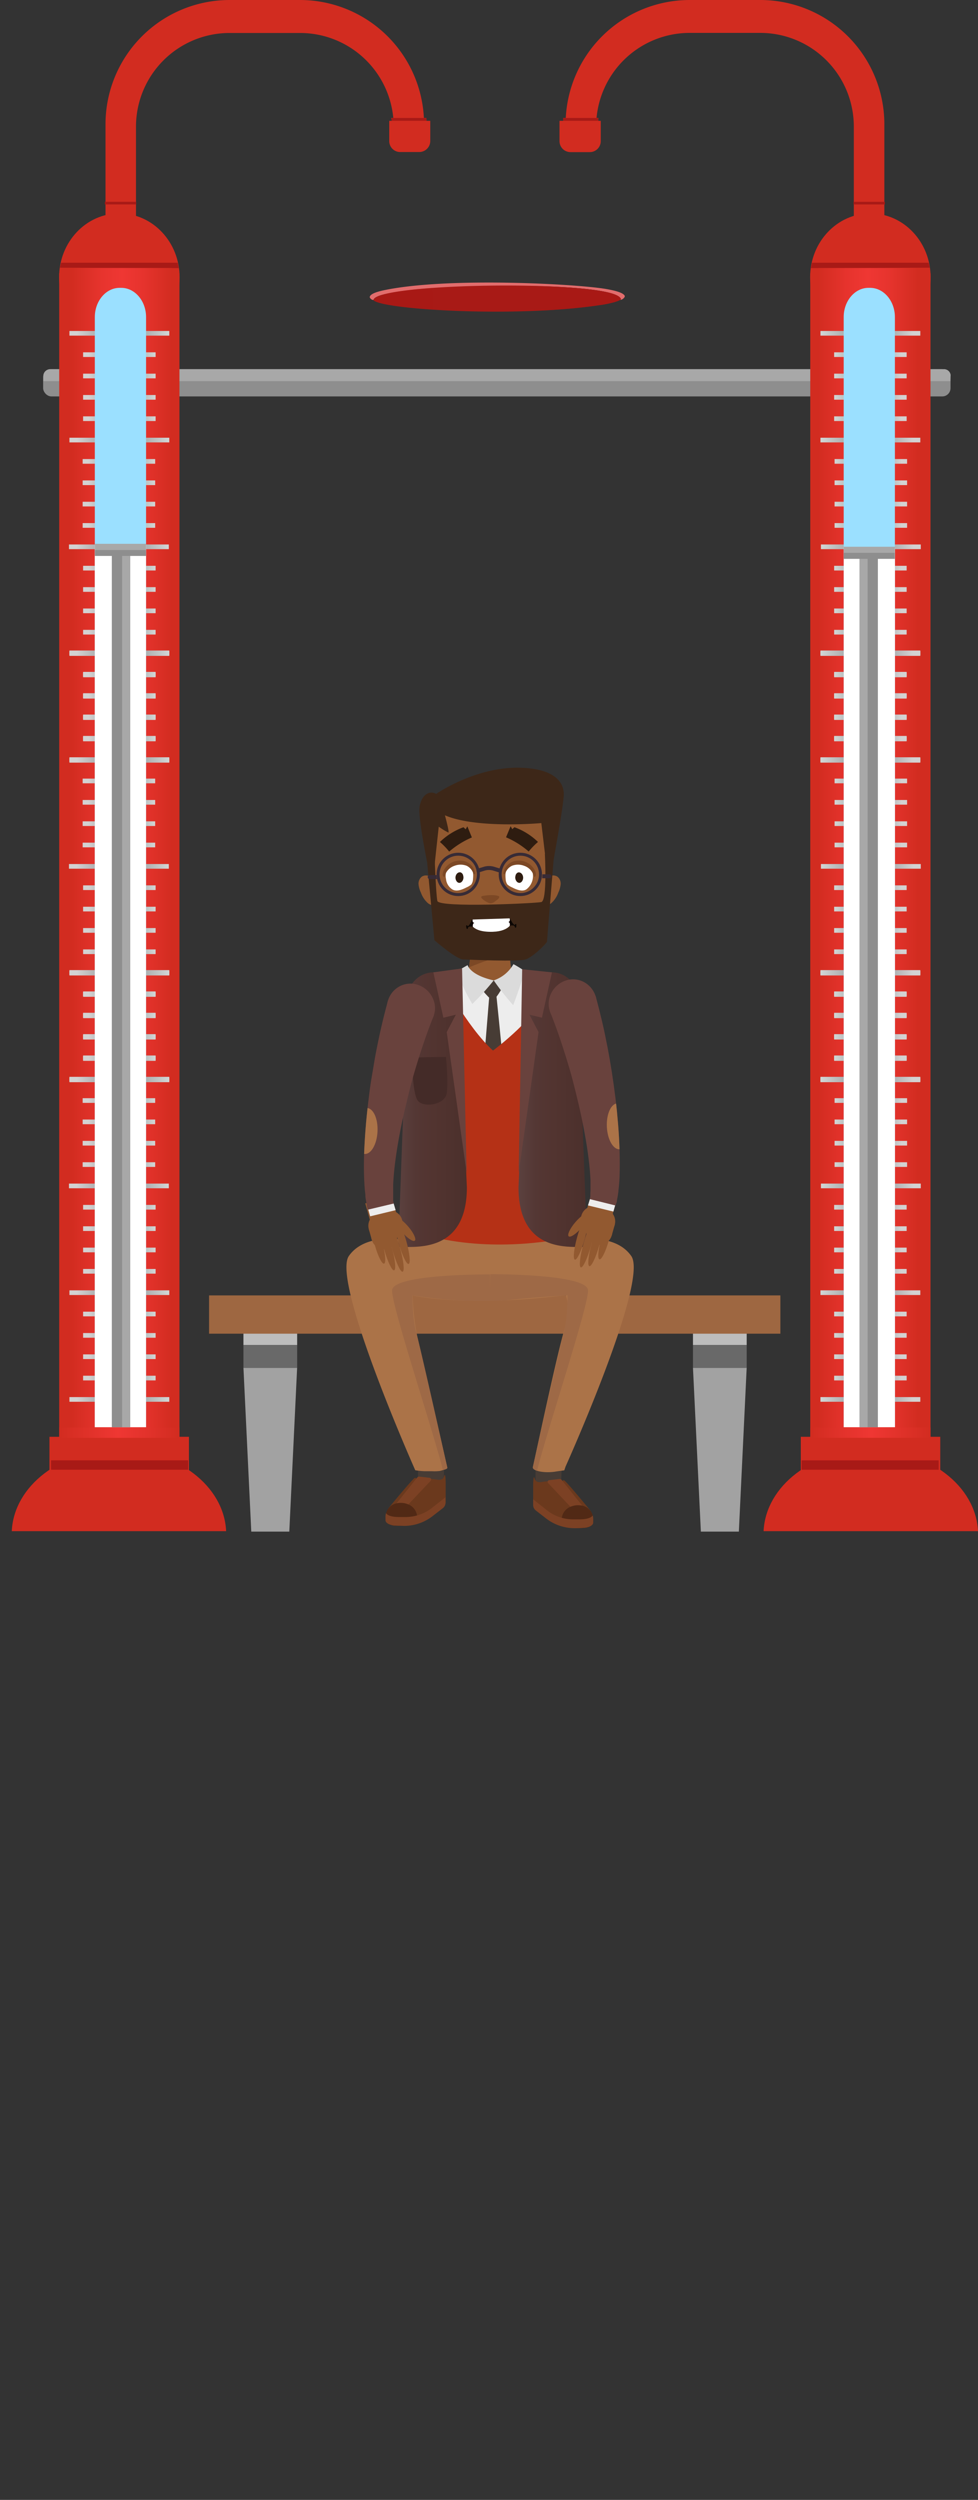<svg xmlns="http://www.w3.org/2000/svg" xmlns:xlink="http://www.w3.org/1999/xlink" viewBox="0 0 332.11 848.17"><rect x="0" y="0" width="332.11" height="848.17" fill="#333333" stroke="none"/><defs><clipPath id="a"><path d="M210.87,101.44v.06c-.1.36-1.77.89-2.14,1a38.89,38.89,0,0,1-5.63,1.11c-28.22,4.14-71.94,1.48-76.12-1.62l-.16-.18c.87-4.83,52.68-6.34,74.28-3.51C206.71,99,210.37,100,210.87,101.44Z" style="fill:#a81a16"/></clipPath><linearGradient id="b" x1="-182.75" y1="288.95" x2="-148.36" y2="288.95" gradientTransform="matrix(1, 0, 0, -1, 460.49, 577.9)" gradientUnits="userSpaceOnUse"><stop offset="0.01" stop-color="#d22c20"/><stop offset="0.31" stop-color="#e7342e"/><stop offset="0.51" stop-color="#ef3733"/><stop offset="0.72" stop-color="#e6332d"/><stop offset="1" stop-color="#d22c20"/></linearGradient><linearGradient id="c" x1="311.62" y1="329.93" x2="278.86" y2="329.93" gradientUnits="userSpaceOnUse"><stop offset="0.05" stop-color="#d3d2d2"/><stop offset="0.37" stop-color="#9a9a9c"/><stop offset="0.64" stop-color="#9a9a9c"/><stop offset="1" stop-color="#d1d6d5"/></linearGradient><linearGradient id="d" x1="307.23" y1="337.17" x2="283.44" y2="337.17" xlink:href="#c"/><linearGradient id="e" x1="307.23" y1="344.42" x2="283.44" y2="344.42" xlink:href="#c"/><linearGradient id="f" x1="307.23" y1="351.66" x2="283.44" y2="351.66" xlink:href="#c"/><linearGradient id="g" x1="307.23" y1="358.9" x2="283.44" y2="358.9" xlink:href="#c"/><linearGradient id="h" x1="311.62" y1="366.15" x2="278.86" y2="366.15" xlink:href="#c"/><linearGradient id="i" x1="307.38" y1="373.39" x2="283.59" y2="373.39" xlink:href="#c"/><linearGradient id="j" x1="307.38" y1="380.63" x2="283.59" y2="380.63" xlink:href="#c"/><linearGradient id="k" x1="307.38" y1="387.88" x2="283.59" y2="387.88" xlink:href="#c"/><linearGradient id="l" x1="307.38" y1="395.12" x2="283.59" y2="395.12" xlink:href="#c"/><linearGradient id="m" x1="311.78" y1="402.37" x2="279.01" y2="402.37" xlink:href="#c"/><linearGradient id="n" x1="307.23" y1="409.61" x2="283.44" y2="409.61" xlink:href="#c"/><linearGradient id="o" x1="307.23" y1="416.85" x2="283.44" y2="416.85" xlink:href="#c"/><linearGradient id="p" x1="307.23" y1="424.1" x2="283.44" y2="424.1" xlink:href="#c"/><linearGradient id="q" x1="307.23" y1="431.34" x2="283.44" y2="431.34" xlink:href="#c"/><linearGradient id="r" x1="311.62" y1="438.58" x2="278.86" y2="438.58" xlink:href="#c"/><linearGradient id="s" x1="307.23" y1="445.83" x2="283.44" y2="445.83" xlink:href="#c"/><linearGradient id="t" x1="307.23" y1="453.07" x2="283.44" y2="453.07" xlink:href="#c"/><linearGradient id="u" x1="307.23" y1="460.31" x2="283.44" y2="460.31" xlink:href="#c"/><linearGradient id="v" x1="307.23" y1="467.56" x2="283.44" y2="467.56" xlink:href="#c"/><linearGradient id="w" x1="311.62" y1="474.8" x2="278.86" y2="474.8" xlink:href="#c"/><linearGradient id="x" x1="311.62" y1="221.51" x2="278.86" y2="221.51" xlink:href="#c"/><linearGradient id="y" x1="307.23" y1="228.75" x2="283.44" y2="228.75" xlink:href="#c"/><linearGradient id="z" x1="307.23" y1="235.99" x2="283.44" y2="235.99" xlink:href="#c"/><linearGradient id="aa" x1="307.23" y1="243.24" x2="283.44" y2="243.24" xlink:href="#c"/><linearGradient id="ab" x1="307.23" y1="250.48" x2="283.44" y2="250.48" xlink:href="#c"/><linearGradient id="ac" x1="311.62" y1="257.73" x2="278.86" y2="257.73" xlink:href="#c"/><linearGradient id="ad" x1="307.38" y1="264.97" x2="283.59" y2="264.97" xlink:href="#c"/><linearGradient id="ae" x1="307.38" y1="272.21" x2="283.59" y2="272.21" xlink:href="#c"/><linearGradient id="af" x1="307.38" y1="279.46" x2="283.59" y2="279.46" xlink:href="#c"/><linearGradient id="ag" x1="307.38" y1="286.7" x2="283.59" y2="286.7" xlink:href="#c"/><linearGradient id="ah" x1="311.78" y1="293.94" x2="279.01" y2="293.94" xlink:href="#c"/><linearGradient id="ai" x1="307.23" y1="301.19" x2="283.44" y2="301.19" xlink:href="#c"/><linearGradient id="aj" x1="307.23" y1="308.43" x2="283.44" y2="308.43" xlink:href="#c"/><linearGradient id="ak" x1="307.23" y1="315.67" x2="283.44" y2="315.67" xlink:href="#c"/><linearGradient id="al" x1="307.23" y1="322.92" x2="283.44" y2="322.92" xlink:href="#c"/><linearGradient id="am" x1="311.62" y1="330.16" x2="278.86" y2="330.16" xlink:href="#c"/><linearGradient id="an" x1="307.23" y1="337.4" x2="283.44" y2="337.4" xlink:href="#c"/><linearGradient id="ao" x1="307.23" y1="344.65" x2="283.44" y2="344.65" xlink:href="#c"/><linearGradient id="ap" x1="307.23" y1="351.89" x2="283.44" y2="351.89" xlink:href="#c"/><linearGradient id="aq" x1="307.23" y1="359.13" x2="283.44" y2="359.13" xlink:href="#c"/><linearGradient id="ar" x1="311.62" y1="366.38" x2="278.86" y2="366.38" xlink:href="#c"/><linearGradient id="as" x1="311.62" y1="113.09" x2="278.86" y2="113.09" xlink:href="#c"/><linearGradient id="at" x1="307.23" y1="120.33" x2="283.44" y2="120.33" xlink:href="#c"/><linearGradient id="au" x1="307.23" y1="127.57" x2="283.44" y2="127.57" xlink:href="#c"/><linearGradient id="av" x1="307.23" y1="134.82" x2="283.44" y2="134.82" xlink:href="#c"/><linearGradient id="aw" x1="307.23" y1="142.06" x2="283.44" y2="142.06" xlink:href="#c"/><linearGradient id="ax" x1="311.62" y1="149.3" x2="278.86" y2="149.3" xlink:href="#c"/><linearGradient id="ay" x1="307.38" y1="156.55" x2="283.59" y2="156.55" xlink:href="#c"/><linearGradient id="az" x1="307.38" y1="163.79" x2="283.59" y2="163.79" xlink:href="#c"/><linearGradient id="ba" x1="307.38" y1="171.03" x2="283.59" y2="171.03" xlink:href="#c"/><linearGradient id="bb" x1="307.38" y1="178.28" x2="283.59" y2="178.28" xlink:href="#c"/><linearGradient id="bc" x1="311.78" y1="185.52" x2="279.01" y2="185.52" xlink:href="#c"/><linearGradient id="bd" x1="307.23" y1="192.76" x2="283.44" y2="192.76" xlink:href="#c"/><linearGradient id="be" x1="307.23" y1="200.01" x2="283.44" y2="200.01" xlink:href="#c"/><linearGradient id="bf" x1="307.23" y1="207.25" x2="283.44" y2="207.25" xlink:href="#c"/><linearGradient id="bg" x1="307.23" y1="214.49" x2="283.44" y2="214.49" xlink:href="#c"/><linearGradient id="bh" x1="311.62" y1="221.74" x2="278.86" y2="221.74" xlink:href="#c"/><linearGradient id="bi" x1="307.23" y1="228.98" x2="283.44" y2="228.98" xlink:href="#c"/><linearGradient id="bj" x1="307.23" y1="236.23" x2="283.44" y2="236.23" xlink:href="#c"/><linearGradient id="bk" x1="307.23" y1="243.47" x2="283.44" y2="243.47" xlink:href="#c"/><linearGradient id="bl" x1="307.23" y1="250.71" x2="283.44" y2="250.71" xlink:href="#c"/><linearGradient id="bm" x1="311.62" y1="257.96" x2="278.86" y2="257.96" xlink:href="#c"/><clipPath id="bn"><rect x="286.53" y="112.37" width="17.37" height="371.86" style="fill:none"/></clipPath><linearGradient id="bo" x1="275.18" y1="486.08" x2="315.97" y2="486.08" gradientUnits="userSpaceOnUse"><stop offset="0.01" stop-color="#d22c20"/><stop offset="0.26" stop-color="#e2322b"/><stop offset="0.51" stop-color="#ef3733"/><stop offset="1" stop-color="#d22c20"/></linearGradient><linearGradient id="bp" x1="-368.75" y1="288.95" x2="-334.36" y2="288.95" gradientTransform="translate(392.71)" xlink:href="#b"/><linearGradient id="bq" x1="497.62" y1="329.93" x2="464.86" y2="329.93" gradientTransform="matrix(-1, 0, 0, 1, 522.09, 0)" xlink:href="#c"/><linearGradient id="br" x1="493.23" y1="337.17" x2="469.44" y2="337.17" gradientTransform="matrix(-1, 0, 0, 1, 522.09, 0)" xlink:href="#c"/><linearGradient id="bs" x1="493.23" y1="344.42" x2="469.44" y2="344.42" gradientTransform="matrix(-1, 0, 0, 1, 522.09, 0)" xlink:href="#c"/><linearGradient id="bt" x1="493.23" y1="351.66" x2="469.44" y2="351.66" gradientTransform="matrix(-1, 0, 0, 1, 522.09, 0)" xlink:href="#c"/><linearGradient id="bu" x1="493.23" y1="358.9" x2="469.44" y2="358.9" gradientTransform="matrix(-1, 0, 0, 1, 522.09, 0)" xlink:href="#c"/><linearGradient id="bv" x1="497.62" y1="366.15" x2="464.86" y2="366.15" gradientTransform="matrix(-1, 0, 0, 1, 522.09, 0)" xlink:href="#c"/><linearGradient id="bw" x1="493.38" y1="373.39" x2="469.59" y2="373.39" gradientTransform="matrix(-1, 0, 0, 1, 522.09, 0)" xlink:href="#c"/><linearGradient id="bx" x1="493.38" y1="380.63" x2="469.59" y2="380.63" gradientTransform="matrix(-1, 0, 0, 1, 522.09, 0)" xlink:href="#c"/><linearGradient id="by" x1="493.38" y1="387.88" x2="469.59" y2="387.88" gradientTransform="matrix(-1, 0, 0, 1, 522.09, 0)" xlink:href="#c"/><linearGradient id="bz" x1="493.38" y1="395.12" x2="469.59" y2="395.12" gradientTransform="matrix(-1, 0, 0, 1, 522.09, 0)" xlink:href="#c"/><linearGradient id="ca" x1="497.78" y1="402.37" x2="465.01" y2="402.37" gradientTransform="matrix(-1, 0, 0, 1, 522.09, 0)" xlink:href="#c"/><linearGradient id="cb" x1="493.23" y1="409.61" x2="469.44" y2="409.61" gradientTransform="matrix(-1, 0, 0, 1, 522.09, 0)" xlink:href="#c"/><linearGradient id="cc" x1="493.23" y1="416.85" x2="469.44" y2="416.85" gradientTransform="matrix(-1, 0, 0, 1, 522.09, 0)" xlink:href="#c"/><linearGradient id="cd" x1="493.23" y1="424.1" x2="469.44" y2="424.1" gradientTransform="matrix(-1, 0, 0, 1, 522.09, 0)" xlink:href="#c"/><linearGradient id="ce" x1="493.23" y1="431.34" x2="469.44" y2="431.34" gradientTransform="matrix(-1, 0, 0, 1, 522.09, 0)" xlink:href="#c"/><linearGradient id="cf" x1="497.62" y1="438.58" x2="464.86" y2="438.58" gradientTransform="matrix(-1, 0, 0, 1, 522.09, 0)" xlink:href="#c"/><linearGradient id="cg" x1="493.23" y1="445.83" x2="469.44" y2="445.83" gradientTransform="matrix(-1, 0, 0, 1, 522.09, 0)" xlink:href="#c"/><linearGradient id="ch" x1="493.23" y1="453.07" x2="469.44" y2="453.07" gradientTransform="matrix(-1, 0, 0, 1, 522.09, 0)" xlink:href="#c"/><linearGradient id="ci" x1="493.23" y1="460.31" x2="469.44" y2="460.31" gradientTransform="matrix(-1, 0, 0, 1, 522.09, 0)" xlink:href="#c"/><linearGradient id="cj" x1="493.23" y1="467.56" x2="469.44" y2="467.56" gradientTransform="matrix(-1, 0, 0, 1, 522.09, 0)" xlink:href="#c"/><linearGradient id="ck" x1="497.62" y1="474.8" x2="464.86" y2="474.8" gradientTransform="matrix(-1, 0, 0, 1, 522.09, 0)" xlink:href="#c"/><linearGradient id="cl" x1="497.62" y1="221.51" x2="464.86" y2="221.51" gradientTransform="matrix(-1, 0, 0, 1, 522.09, 0)" xlink:href="#c"/><linearGradient id="cm" x1="493.23" y1="228.75" x2="469.44" y2="228.75" gradientTransform="matrix(-1, 0, 0, 1, 522.09, 0)" xlink:href="#c"/><linearGradient id="cn" x1="493.23" y1="235.99" x2="469.44" y2="235.99" gradientTransform="matrix(-1, 0, 0, 1, 522.09, 0)" xlink:href="#c"/><linearGradient id="co" x1="493.23" y1="243.24" x2="469.44" y2="243.24" gradientTransform="matrix(-1, 0, 0, 1, 522.09, 0)" xlink:href="#c"/><linearGradient id="cp" x1="493.23" y1="250.48" x2="469.44" y2="250.48" gradientTransform="matrix(-1, 0, 0, 1, 522.09, 0)" xlink:href="#c"/><linearGradient id="cq" x1="497.62" y1="257.73" x2="464.86" y2="257.73" gradientTransform="matrix(-1, 0, 0, 1, 522.09, 0)" xlink:href="#c"/><linearGradient id="cr" x1="493.38" y1="264.97" x2="469.59" y2="264.97" gradientTransform="matrix(-1, 0, 0, 1, 522.09, 0)" xlink:href="#c"/><linearGradient id="cs" x1="493.38" y1="272.21" x2="469.59" y2="272.21" gradientTransform="matrix(-1, 0, 0, 1, 522.09, 0)" xlink:href="#c"/><linearGradient id="ct" x1="493.38" y1="279.46" x2="469.59" y2="279.46" gradientTransform="matrix(-1, 0, 0, 1, 522.09, 0)" xlink:href="#c"/><linearGradient id="cu" x1="493.38" y1="286.7" x2="469.59" y2="286.7" gradientTransform="matrix(-1, 0, 0, 1, 522.09, 0)" xlink:href="#c"/><linearGradient id="cv" x1="497.78" y1="293.94" x2="465.01" y2="293.94" gradientTransform="matrix(-1, 0, 0, 1, 522.09, 0)" xlink:href="#c"/><linearGradient id="cw" x1="493.23" y1="301.19" x2="469.44" y2="301.19" gradientTransform="matrix(-1, 0, 0, 1, 522.09, 0)" xlink:href="#c"/><linearGradient id="cx" x1="493.23" y1="308.43" x2="469.44" y2="308.43" gradientTransform="matrix(-1, 0, 0, 1, 522.09, 0)" xlink:href="#c"/><linearGradient id="cy" x1="493.23" y1="315.67" x2="469.44" y2="315.67" gradientTransform="matrix(-1, 0, 0, 1, 522.09, 0)" xlink:href="#c"/><linearGradient id="cz" x1="493.23" y1="322.92" x2="469.44" y2="322.92" gradientTransform="matrix(-1, 0, 0, 1, 522.09, 0)" xlink:href="#c"/><linearGradient id="da" x1="497.62" y1="330.16" x2="464.86" y2="330.16" gradientTransform="matrix(-1, 0, 0, 1, 522.09, 0)" xlink:href="#c"/><linearGradient id="db" x1="493.23" y1="337.4" x2="469.44" y2="337.4" gradientTransform="matrix(-1, 0, 0, 1, 522.09, 0)" xlink:href="#c"/><linearGradient id="dc" x1="493.23" y1="344.65" x2="469.44" y2="344.65" gradientTransform="matrix(-1, 0, 0, 1, 522.09, 0)" xlink:href="#c"/><linearGradient id="dd" x1="493.23" y1="351.89" x2="469.44" y2="351.89" gradientTransform="matrix(-1, 0, 0, 1, 522.09, 0)" xlink:href="#c"/><linearGradient id="de" x1="493.23" y1="359.13" x2="469.44" y2="359.13" gradientTransform="matrix(-1, 0, 0, 1, 522.09, 0)" xlink:href="#c"/><linearGradient id="df" x1="497.62" y1="366.38" x2="464.86" y2="366.38" gradientTransform="matrix(-1, 0, 0, 1, 522.09, 0)" xlink:href="#c"/><linearGradient id="dg" x1="497.62" y1="113.09" x2="464.86" y2="113.09" gradientTransform="matrix(-1, 0, 0, 1, 522.09, 0)" xlink:href="#c"/><linearGradient id="dh" x1="493.23" y1="120.33" x2="469.44" y2="120.33" gradientTransform="matrix(-1, 0, 0, 1, 522.09, 0)" xlink:href="#c"/><linearGradient id="di" x1="493.23" y1="127.57" x2="469.44" y2="127.57" gradientTransform="matrix(-1, 0, 0, 1, 522.09, 0)" xlink:href="#c"/><linearGradient id="dj" x1="493.23" y1="134.82" x2="469.44" y2="134.82" gradientTransform="matrix(-1, 0, 0, 1, 522.09, 0)" xlink:href="#c"/><linearGradient id="dk" x1="493.23" y1="142.06" x2="469.44" y2="142.06" gradientTransform="matrix(-1, 0, 0, 1, 522.09, 0)" xlink:href="#c"/><linearGradient id="dl" x1="497.62" y1="149.3" x2="464.86" y2="149.3" gradientTransform="matrix(-1, 0, 0, 1, 522.09, 0)" xlink:href="#c"/><linearGradient id="dm" x1="493.38" y1="156.55" x2="469.59" y2="156.55" gradientTransform="matrix(-1, 0, 0, 1, 522.09, 0)" xlink:href="#c"/><linearGradient id="dn" x1="493.38" y1="163.79" x2="469.59" y2="163.79" gradientTransform="matrix(-1, 0, 0, 1, 522.09, 0)" xlink:href="#c"/><linearGradient id="do" x1="493.38" y1="171.03" x2="469.59" y2="171.03" gradientTransform="matrix(-1, 0, 0, 1, 522.09, 0)" xlink:href="#c"/><linearGradient id="dp" x1="493.38" y1="178.28" x2="469.59" y2="178.28" gradientTransform="matrix(-1, 0, 0, 1, 522.09, 0)" xlink:href="#c"/><linearGradient id="dq" x1="497.78" y1="185.52" x2="465.01" y2="185.52" gradientTransform="matrix(-1, 0, 0, 1, 522.09, 0)" xlink:href="#c"/><linearGradient id="dr" x1="493.23" y1="192.76" x2="469.44" y2="192.76" gradientTransform="matrix(-1, 0, 0, 1, 522.09, 0)" xlink:href="#c"/><linearGradient id="ds" x1="493.23" y1="200.01" x2="469.44" y2="200.01" gradientTransform="matrix(-1, 0, 0, 1, 522.09, 0)" xlink:href="#c"/><linearGradient id="dt" x1="493.23" y1="207.25" x2="469.44" y2="207.25" gradientTransform="matrix(-1, 0, 0, 1, 522.09, 0)" xlink:href="#c"/><linearGradient id="du" x1="493.23" y1="214.49" x2="469.44" y2="214.49" gradientTransform="matrix(-1, 0, 0, 1, 522.09, 0)" xlink:href="#c"/><linearGradient id="dv" x1="497.62" y1="221.74" x2="464.86" y2="221.74" gradientTransform="matrix(-1, 0, 0, 1, 522.09, 0)" xlink:href="#c"/><linearGradient id="dw" x1="493.23" y1="228.98" x2="469.44" y2="228.98" gradientTransform="matrix(-1, 0, 0, 1, 522.09, 0)" xlink:href="#c"/><linearGradient id="dx" x1="493.23" y1="236.23" x2="469.44" y2="236.23" gradientTransform="matrix(-1, 0, 0, 1, 522.09, 0)" xlink:href="#c"/><linearGradient id="dy" x1="493.23" y1="243.47" x2="469.44" y2="243.47" gradientTransform="matrix(-1, 0, 0, 1, 522.09, 0)" xlink:href="#c"/><linearGradient id="dz" x1="493.23" y1="250.71" x2="469.44" y2="250.71" gradientTransform="matrix(-1, 0, 0, 1, 522.09, 0)" xlink:href="#c"/><linearGradient id="ea" x1="497.62" y1="257.96" x2="464.86" y2="257.96" gradientTransform="matrix(-1, 0, 0, 1, 522.09, 0)" xlink:href="#c"/><clipPath id="eb"><rect x="32.2" y="112.37" width="17.37" height="371.86" transform="translate(81.77 596.6) rotate(-180)" style="fill:none"/></clipPath><linearGradient id="ec" x1="461.18" y1="486.08" x2="501.97" y2="486.08" gradientTransform="matrix(1, 0, 0, -1, -441.06, 972.17)" xlink:href="#bo"/><linearGradient id="ed" x1="135.27" y1="376.49" x2="158.55" y2="376.49" gradientUnits="userSpaceOnUse"><stop offset="0" stop-color="#5b413f"/><stop offset="0.25" stop-color="#543734"/><stop offset="0.51" stop-color="#523430"/><stop offset="0.87" stop-color="#4d312d"/><stop offset="1" stop-color="#4a2f2b"/></linearGradient><linearGradient id="ee" x1="176.08" y1="376.49" x2="199.36" y2="376.49" xlink:href="#ed"/><clipPath id="ef"><path d="M133.72,408.33l-.2-.85a3.27,3.27,0,0,1,0-.45l0-.46c0-.3,0-.62,0-.94l0-.47V403.7c0-.33,0-.67,0-1s0-.66,0-1l.06-1c.16-2.69.47-5.42.85-8.16s.85-5.47,1.37-8.2,1.1-5.46,1.74-8.17,1.31-5.42,2-8.1,1.49-5.36,2.31-8,1.69-5.28,2.6-7.89,1.88-5.17,2.89-7.71l-15.56-5.07q-1.2,4.32-2.2,8.64c-.67,2.88-1.27,5.77-1.84,8.66s-1,5.79-1.51,8.69-.85,5.82-1.2,8.73-.65,5.84-.88,8.78-.41,5.89-.51,8.86-.09,6,.06,9l.06,1.15c0,.38.06.77.08,1.16s.06.77.11,1.17l.13,1.18,0,.3,0,.3.09.61c.06.4.12.8.2,1.23l.12.62.06.31,0,.16,0,.17.33,1.31Z" style="fill:none"/></clipPath><clipPath id="eg"><path d="M200.29,406.84l.18-.82c0-.13,0-.3,0-.45l0-.45c0-.3,0-.62.05-.94l0-.48v-1.46c0-.32,0-.66,0-1s0-.66,0-1l-.06-1c-.16-2.69-.47-5.42-.85-8.16s-.86-5.47-1.38-8.2-1.1-5.46-1.73-8.17-1.31-5.41-2-8.1-1.5-5.36-2.32-8-1.68-5.28-2.59-7.88-1.88-5.18-2.89-7.71l15.56-5.08c.8,2.88,1.52,5.76,2.2,8.64s1.27,5.77,1.83,8.67,1.06,5.79,1.51,8.69.85,5.81,1.21,8.73.64,5.84.88,8.77.41,5.89.5,8.86.1,6,0,9l-.06,1.15c0,.38-.06.78-.09,1.16s-.05.77-.1,1.17L210,404l0,.29-.05.3-.09.61c-.06.4-.11.8-.2,1.23l-.12.62-.06.32,0,.15,0,.17L209,409Z" style="fill:none"/></clipPath></defs><title>man-8</title><g style="isolation:isolate"><polygon points="98.24 519.65 85.33 519.65 82.67 464.07 100.9 464.07 98.24 519.65" style="fill:#a2a2a2"/><rect x="82.67" y="448.64" width="18.24" height="7.71" style="fill:#bdbdbd"/><rect x="82.67" y="456.36" width="18.24" height="7.71" style="fill:#696969"/><polygon points="250.9 519.65 238 519.65 235.32 464.07 253.56 464.07 250.9 519.65" style="fill:#a2a2a2"/><rect x="235.32" y="448.64" width="18.24" height="7.71" style="fill:#bdbdbd"/><rect x="235.32" y="456.36" width="18.24" height="7.71" style="fill:#696969"/><rect x="71" y="439.51" width="194" height="12.99" style="fill:#9e6741"/><rect x="14.65" y="125.24" width="308.13" height="9.26" rx="2.8" ry="2.8" style="fill:#8e8e8e"/><path d="M322.73,129.32h-308v-2.06a2.37,2.37,0,0,1,2.59-2h303a2.28,2.28,0,0,1,2.51,2S322.67,129.28,322.73,129.32Z" style="fill:#a8a8a8"/><path d="M212.15,100.37l0,.17,0,.15a2.14,2.14,0,0,1-1.17,1l-.38.08,0-.09.24-.16v-.06c-2.55-6.55-71.5-5-82.21-1.06-1.67.69-1.61,1-1.84,1.39h0l-.39-.08a1.66,1.66,0,0,1-.84-.81v-.16c.24-1.22,3.23-1.89,4.37-2.17,21.58-4.7,66.51-2.21,76.11-.48C207.93,98.43,211.56,99.13,212.15,100.37Z" style="fill:#e26d6d"/><path d="M210.87,101.44v.06c-.1.36-1.77.89-2.14,1a38.89,38.89,0,0,1-5.63,1.11c-28.22,4.14-71.94,1.48-76.12-1.62l-.16-.18c.87-4.83,52.68-6.34,74.28-3.51C206.71,99,210.37,100,210.87,101.44Z" style="fill:#a81a16"/><g style="clip-path:url(#a)"><path d="M183.44,95.2v19.59l35.5-12.55S192,91.71,183.44,95.2Z" style="fill:#a81a16;opacity:0.3;mix-blend-mode:multiply"/><path d="M147.56,109.56l-1-16.3S123.7,95,123.5,100.63,147.56,109.56,147.56,109.56Z" style="fill:#a81a16;opacity:0.3;mix-blend-mode:multiply"/></g><path d="M258.24,0H234.07a42.15,42.15,0,0,0-42,42v.08h10.38a31.78,31.78,0,0,1,31.67-30.92h24.13a31.78,31.78,0,0,1,31.69,31.69V74.56c0,.1,0,.2,0,.3h10.37V42A42.15,42.15,0,0,0,258.24,0Z" style="fill:#d22c20"/><polygon points="192.47 42.43 191.71 48.03 194.25 50.43 200.81 49.6 202 44.51 201.39 40.74 201.55 39.96 192.99 39.96 192.47 42.43" style="fill:#d22c20"/><path d="M203.21,40h-3.08c0,.34-.06.67-.07,1h-5.72c0-.34,0-.68,0-1h-3.08c0,.34,0,.68,0,1H190v6.88a3.72,3.72,0,0,0,3.73,3.73h6.5A3.71,3.71,0,0,0,204,47.84V41h-.82C203.15,40.63,203.19,40.3,203.21,40Zm-2.32,4.56v3.33a.66.66,0,0,1-.66.66h-6.5a.69.69,0,0,1-.47-.19.66.66,0,0,1-.19-.46V44.05h7.82Z" style="fill:#d22c20"/><rect x="191.3" y="40.02" width="11.84" height="0.97" transform="translate(394.45 81.01) rotate(180)" style="fill:#a81a16"/><rect x="289.84" y="68.47" width="10.64" height="0.89" transform="translate(590.33 137.84) rotate(-180)" style="fill:#a81a16"/><rect x="275.15" y="92.76" width="40.83" height="400.07" transform="translate(591.13 585.59) rotate(-180)" style="fill:#d22c20"/><ellipse cx="295.56" cy="94.09" rx="20.46" ry="21.68" style="fill:#d22c20"/><polygon points="275.39 90.96 315.74 90.83 315.35 89.14 275.74 89.14 275.39 90.96" style="fill:#a81a16"/><rect x="277.75" y="90.95" width="34.39" height="395.99" transform="translate(589.88 577.9) rotate(-180)" style="fill:url(#b)"/><rect x="278.61" y="329.14" width="33.91" height="1.59" style="fill:url(#c)"/><rect x="283.26" y="336.38" width="24.62" height="1.59" style="fill:url(#d)"/><rect x="283.26" y="343.62" width="24.62" height="1.59" style="fill:url(#e)"/><rect x="283.26" y="350.87" width="24.62" height="1.59" style="fill:url(#f)"/><rect x="283.26" y="358.11" width="24.62" height="1.59" style="fill:url(#g)"/><rect x="278.61" y="365.35" width="33.91" height="1.59" style="fill:url(#h)"/><rect x="283.41" y="372.6" width="24.62" height="1.59" style="fill:url(#i)"/><rect x="283.41" y="379.84" width="24.62" height="1.59" style="fill:url(#j)"/><rect x="283.41" y="387.08" width="24.62" height="1.59" style="fill:url(#k)"/><rect x="283.41" y="394.33" width="24.62" height="1.59" style="fill:url(#l)"/><rect x="278.77" y="401.57" width="33.91" height="1.59" style="fill:url(#m)"/><rect x="283.26" y="408.81" width="24.62" height="1.59" style="fill:url(#n)"/><rect x="283.26" y="416.06" width="24.62" height="1.59" style="fill:url(#o)"/><rect x="283.26" y="423.3" width="24.62" height="1.59" style="fill:url(#p)"/><rect x="283.26" y="430.54" width="24.62" height="1.59" style="fill:url(#q)"/><rect x="278.61" y="437.79" width="33.91" height="1.59" style="fill:url(#r)"/><rect x="283.26" y="445.03" width="24.62" height="1.59" style="fill:url(#s)"/><rect x="283.26" y="452.28" width="24.62" height="1.59" style="fill:url(#t)"/><rect x="283.26" y="459.52" width="24.62" height="1.59" style="fill:url(#u)"/><rect x="283.26" y="466.76" width="24.62" height="1.59" style="fill:url(#v)"/><rect x="278.61" y="474.01" width="33.91" height="1.59" style="fill:url(#w)"/><rect x="278.61" y="220.71" width="33.91" height="1.59" style="fill:url(#x)"/><rect x="283.26" y="227.96" width="24.62" height="1.59" style="fill:url(#y)"/><rect x="283.26" y="235.2" width="24.62" height="1.59" style="fill:url(#z)"/><rect x="283.26" y="242.44" width="24.62" height="1.59" style="fill:url(#aa)"/><rect x="283.26" y="249.69" width="24.62" height="1.59" style="fill:url(#ab)"/><rect x="278.61" y="256.93" width="33.91" height="1.59" style="fill:url(#ac)"/><rect x="283.41" y="264.17" width="24.62" height="1.59" style="fill:url(#ad)"/><rect x="283.41" y="271.42" width="24.62" height="1.59" style="fill:url(#ae)"/><rect x="283.41" y="278.66" width="24.62" height="1.59" style="fill:url(#af)"/><rect x="283.41" y="285.9" width="24.62" height="1.59" style="fill:url(#ag)"/><rect x="278.77" y="293.15" width="33.91" height="1.59" style="fill:url(#ah)"/><rect x="283.26" y="300.39" width="24.62" height="1.59" style="fill:url(#ai)"/><rect x="283.26" y="307.64" width="24.62" height="1.59" style="fill:url(#aj)"/><rect x="283.26" y="314.88" width="24.62" height="1.59" style="fill:url(#ak)"/><rect x="283.26" y="322.12" width="24.62" height="1.59" style="fill:url(#al)"/><rect x="278.61" y="329.37" width="33.91" height="1.59" style="fill:url(#am)"/><rect x="283.26" y="336.61" width="24.62" height="1.59" style="fill:url(#an)"/><rect x="283.26" y="343.85" width="24.62" height="1.59" style="fill:url(#ao)"/><rect x="283.26" y="351.1" width="24.62" height="1.59" style="fill:url(#ap)"/><rect x="283.26" y="358.34" width="24.62" height="1.59" style="fill:url(#aq)"/><rect x="278.61" y="365.58" width="33.91" height="1.59" style="fill:url(#ar)"/><rect x="278.61" y="112.29" width="33.91" height="1.59" style="fill:url(#as)"/><rect x="283.26" y="119.53" width="24.62" height="1.59" style="fill:url(#at)"/><rect x="283.26" y="126.78" width="24.62" height="1.59" style="fill:url(#au)"/><rect x="283.26" y="134.02" width="24.62" height="1.59" style="fill:url(#av)"/><rect x="283.26" y="141.26" width="24.62" height="1.59" style="fill:url(#aw)"/><rect x="278.61" y="148.51" width="33.91" height="1.59" style="fill:url(#ax)"/><rect x="283.41" y="155.75" width="24.62" height="1.59" style="fill:url(#ay)"/><rect x="283.41" y="163" width="24.62" height="1.59" style="fill:url(#az)"/><rect x="283.41" y="170.24" width="24.62" height="1.59" style="fill:url(#ba)"/><rect x="283.41" y="177.48" width="24.62" height="1.59" style="fill:url(#bb)"/><rect x="278.77" y="184.73" width="33.91" height="1.59" style="fill:url(#bc)"/><rect x="283.26" y="191.97" width="24.62" height="1.59" style="fill:url(#bd)"/><rect x="283.26" y="199.21" width="24.62" height="1.59" style="fill:url(#be)"/><rect x="283.26" y="206.46" width="24.62" height="1.59" style="fill:url(#bf)"/><rect x="283.26" y="213.7" width="24.62" height="1.59" style="fill:url(#bg)"/><rect x="278.61" y="220.94" width="33.91" height="1.59" style="fill:url(#bh)"/><rect x="283.26" y="228.19" width="24.62" height="1.59" style="fill:url(#bi)"/><rect x="283.26" y="235.43" width="24.62" height="1.59" style="fill:url(#bj)"/><rect x="283.26" y="242.67" width="24.62" height="1.59" style="fill:url(#bk)"/><rect x="283.26" y="249.92" width="24.62" height="1.59" style="fill:url(#bl)"/><rect x="278.61" y="257.16" width="33.91" height="1.59" style="fill:url(#bm)"/><path d="M303.89,484.22V107.58c0-5.46-3.79-9.92-8.42-9.92h-.56c-4.63,0-8.41,4.46-8.41,9.92l0,376.64Z" style="fill:#9be0ff"/><g style="clip-path:url(#bn)"><rect x="286.45" y="185.99" width="17.57" height="370.41" style="fill:#fff"/><path d="M109.31,370.94H480.68a0,0,0,0,1,0,0v6.22a0,0,0,0,1,0,0H109.31a0,0,0,0,1,0,0v-6.24A0,0,0,0,1,109.31,370.94Z" transform="translate(-79.05 669.06) rotate(-90)" style="fill:#8e8e8e"/><path d="M294.63,188.38V559.64h-1.39c-.76,0-1.38-1.4-1.38-3.12V191.38c0-1.72,0-3,0-3Z" style="fill:#a8a8a8"/><rect x="286.51" y="185.5" width="17.39" height="2.07" style="fill:#a8a8a8"/><rect x="286.5" y="187.54" width="17.38" height="2.07" style="fill:#8e8e8e"/></g><rect x="271.93" y="487.48" width="47.36" height="11.37" transform="translate(591.22 986.33) rotate(-180)" style="fill:#d22c20"/><path d="M259.3,519.5c.71-15.38,16.73-27.67,36.4-27.67s35.69,12.29,36.41,27.67Z" style="fill:#d22c20"/><rect x="272.19" y="495.46" width="46.57" height="3.19" transform="translate(590.95 994.12) rotate(-180)" style="fill:#a81a16"/><rect x="275.18" y="484.33" width="40.79" height="3.5" style="fill:url(#bo)"/><path d="M77.85,0H102a42.15,42.15,0,0,1,42,42v.08H133.68A31.79,31.79,0,0,0,102,11.19H77.87A31.79,31.79,0,0,0,46.18,42.88V74.56c0,.1,0,.2,0,.3H35.83V42A42.15,42.15,0,0,1,77.85,0Z" style="fill:#d22c20"/><polygon points="143.62 42.43 144.38 48.03 141.85 50.43 135.28 49.6 134.1 44.51 134.7 40.74 134.54 39.96 143.11 39.96 143.62 42.43" style="fill:#d22c20"/><path d="M133,41h-.82v6.87A3.72,3.72,0,0,0,135,51.48a3.63,3.63,0,0,0,.87.1h6.5a3.74,3.74,0,0,0,3.74-3.73V41h-1.28c0-.34,0-.68-.05-1H141.7c0,.34,0,.68.05,1H136c0-.34,0-.67-.07-1h-3.09C132.91,40.3,133,40.63,133,41Zm2.25,3.08H143v3.81a.66.66,0,0,1-.19.46.67.67,0,0,1-.47.19h-6.5a.65.65,0,0,1-.65-.66v-3.8Z" style="fill:#d22c20"/><rect x="132.95" y="40.02" width="11.84" height="0.97" style="fill:#a81a16"/><rect x="35.61" y="68.47" width="10.64" height="0.89" style="fill:#a81a16"/><rect x="20.11" y="92.76" width="40.83" height="400.07" style="fill:#d22c20"/><ellipse cx="40.53" cy="94.09" rx="20.46" ry="21.68" style="fill:#d22c20"/><polygon points="60.71 90.96 20.35 90.83 20.75 89.14 60.35 89.14 60.71 90.96" style="fill:#a81a16"/><rect x="23.96" y="90.95" width="34.39" height="395.99" style="fill:url(#bp)"/><rect x="23.58" y="329.14" width="33.91" height="1.59" style="fill:url(#bq)"/><rect x="28.22" y="336.38" width="24.62" height="1.59" style="fill:url(#br)"/><rect x="28.22" y="343.62" width="24.62" height="1.59" style="fill:url(#bs)"/><rect x="28.22" y="350.87" width="24.62" height="1.59" style="fill:url(#bt)"/><rect x="28.22" y="358.11" width="24.62" height="1.59" style="fill:url(#bu)"/><rect x="23.58" y="365.35" width="33.91" height="1.59" style="fill:url(#bv)"/><rect x="28.07" y="372.6" width="24.62" height="1.59" style="fill:url(#bw)"/><rect x="28.07" y="379.84" width="24.62" height="1.59" style="fill:url(#bx)"/><rect x="28.07" y="387.08" width="24.62" height="1.59" style="fill:url(#by)"/><rect x="28.07" y="394.33" width="24.62" height="1.59" style="fill:url(#bz)"/><rect x="23.42" y="401.57" width="33.91" height="1.59" style="fill:url(#ca)"/><rect x="28.22" y="408.81" width="24.62" height="1.59" style="fill:url(#cb)"/><rect x="28.22" y="416.06" width="24.62" height="1.59" style="fill:url(#cc)"/><rect x="28.22" y="423.3" width="24.62" height="1.59" style="fill:url(#cd)"/><rect x="28.22" y="430.54" width="24.62" height="1.59" style="fill:url(#ce)"/><rect x="23.58" y="437.79" width="33.91" height="1.59" style="fill:url(#cf)"/><rect x="28.22" y="445.03" width="24.62" height="1.59" style="fill:url(#cg)"/><rect x="28.22" y="452.28" width="24.62" height="1.59" style="fill:url(#ch)"/><rect x="28.22" y="459.52" width="24.62" height="1.59" style="fill:url(#ci)"/><rect x="28.22" y="466.76" width="24.62" height="1.59" style="fill:url(#cj)"/><rect x="23.58" y="474.01" width="33.91" height="1.59" style="fill:url(#ck)"/><rect x="23.58" y="220.71" width="33.91" height="1.59" style="fill:url(#cl)"/><rect x="28.22" y="227.96" width="24.62" height="1.59" style="fill:url(#cm)"/><rect x="28.22" y="235.2" width="24.62" height="1.59" style="fill:url(#cn)"/><rect x="28.22" y="242.44" width="24.62" height="1.59" style="fill:url(#co)"/><rect x="28.22" y="249.69" width="24.62" height="1.59" style="fill:url(#cp)"/><rect x="23.58" y="256.93" width="33.91" height="1.59" style="fill:url(#cq)"/><rect x="28.07" y="264.17" width="24.62" height="1.59" style="fill:url(#cr)"/><rect x="28.07" y="271.42" width="24.62" height="1.59" style="fill:url(#cs)"/><rect x="28.07" y="278.66" width="24.62" height="1.59" style="fill:url(#ct)"/><rect x="28.07" y="285.9" width="24.62" height="1.59" style="fill:url(#cu)"/><rect x="23.42" y="293.15" width="33.91" height="1.59" style="fill:url(#cv)"/><rect x="28.22" y="300.39" width="24.62" height="1.59" style="fill:url(#cw)"/><rect x="28.22" y="307.64" width="24.62" height="1.59" style="fill:url(#cx)"/><rect x="28.22" y="314.88" width="24.62" height="1.59" style="fill:url(#cy)"/><rect x="28.22" y="322.12" width="24.62" height="1.59" style="fill:url(#cz)"/><rect x="23.58" y="329.37" width="33.91" height="1.59" style="fill:url(#da)"/><rect x="28.22" y="336.61" width="24.62" height="1.59" style="fill:url(#db)"/><rect x="28.22" y="343.85" width="24.62" height="1.59" style="fill:url(#dc)"/><rect x="28.22" y="351.1" width="24.62" height="1.59" style="fill:url(#dd)"/><rect x="28.22" y="358.34" width="24.62" height="1.59" style="fill:url(#de)"/><rect x="23.58" y="365.58" width="33.91" height="1.59" style="fill:url(#df)"/><rect x="23.58" y="112.29" width="33.91" height="1.59" style="fill:url(#dg)"/><rect x="28.22" y="119.53" width="24.62" height="1.59" style="fill:url(#dh)"/><rect x="28.22" y="126.78" width="24.62" height="1.59" style="fill:url(#di)"/><rect x="28.22" y="134.02" width="24.62" height="1.59" style="fill:url(#dj)"/><rect x="28.22" y="141.26" width="24.62" height="1.59" style="fill:url(#dk)"/><rect x="23.58" y="148.51" width="33.91" height="1.59" style="fill:url(#dl)"/><rect x="28.07" y="155.75" width="24.62" height="1.59" style="fill:url(#dm)"/><rect x="28.07" y="163" width="24.62" height="1.59" style="fill:url(#dn)"/><rect x="28.07" y="170.24" width="24.62" height="1.59" style="fill:url(#do)"/><rect x="28.07" y="177.48" width="24.62" height="1.59" style="fill:url(#dp)"/><rect x="23.42" y="184.73" width="33.91" height="1.59" style="fill:url(#dq)"/><rect x="28.22" y="191.97" width="24.62" height="1.59" style="fill:url(#dr)"/><rect x="28.22" y="199.21" width="24.62" height="1.59" style="fill:url(#ds)"/><rect x="28.22" y="206.46" width="24.62" height="1.59" style="fill:url(#dt)"/><rect x="28.22" y="213.7" width="24.62" height="1.59" style="fill:url(#du)"/><rect x="23.58" y="220.94" width="33.91" height="1.59" style="fill:url(#dv)"/><rect x="28.22" y="228.19" width="24.62" height="1.59" style="fill:url(#dw)"/><rect x="28.22" y="235.43" width="24.62" height="1.59" style="fill:url(#dx)"/><rect x="28.22" y="242.67" width="24.62" height="1.59" style="fill:url(#dy)"/><rect x="28.22" y="249.92" width="24.62" height="1.59" style="fill:url(#dz)"/><rect x="23.58" y="257.16" width="33.91" height="1.59" style="fill:url(#ea)"/><path d="M32.2,484.22V107.58c0-5.46,3.79-9.92,8.42-9.92h.56c4.63,0,8.42,4.46,8.42,9.92l0,376.64Z" style="fill:#9be0ff"/><g style="clip-path:url(#eb)"><rect x="32.08" y="184.99" width="17.57" height="370.41" transform="translate(81.72 740.39) rotate(-180)" style="fill:#fff"/><path d="M-144.6,369.94H226.78a0,0,0,0,1,0,0v6.22a0,0,0,0,1,0,0H-144.6a0,0,0,0,1,0,0v-6.24A0,0,0,0,1-144.6,369.94Z" transform="translate(-331.97 414.15) rotate(-90)" style="fill:#8e8e8e"/><path d="M41.46,187.38V558.64h1.39c.77,0,1.39-1.4,1.39-3.12V190.38c0-1.72,0-3,0-3Z" style="fill:#a8a8a8"/><rect x="32.2" y="184.5" width="17.39" height="2.07" transform="translate(81.79 371.07) rotate(-180)" style="fill:#a8a8a8"/><rect x="32.21" y="186.54" width="17.38" height="2.07" transform="translate(81.8 375.16) rotate(-180)" style="fill:#8e8e8e"/></g><rect x="16.8" y="487.48" width="47.36" height="11.37" style="fill:#d22c20"/><path d="M76.79,519.5c-.71-15.38-16.73-27.67-36.4-27.67S4.7,504.12,4,519.5Z" style="fill:#d22c20"/><rect x="17.33" y="495.46" width="46.57" height="3.19" style="fill:#a81a16"/><rect x="20.12" y="484.33" width="40.79" height="3.5" transform="translate(81.04 972.17) rotate(-180)" style="fill:url(#ec)"/><rect y="474.17" width="112.67" height="374" style="fill:none"/><path d="M190,340.83s-9.19,4.36-25.74,3.84-23.2-4.53-23.2-4.53c1.81-2.06,12.66-6.54,16.3-8l1.17-.46c.51-.17,1.84-12.71,1.84-12.71h12.17l1.32,12.86c.39.15.79.3,1.18.47A77.9,77.9,0,0,1,190,340.83Z" style="fill:#925930"/><path d="M173,323c-4,1.71-9.71,3.46-13.71,5.23.54-3.76,1.13-9.29,1.13-9.29h12.17Z" style="fill:#7c4825"/><path d="M145.91,287.24c-.83,5.58.89,21.39,6.24,27.33s10.91,8,14.62,8.13,12.22-4.79,16.41-11.8c5.07-8.47,4.62-24.55,3.58-30.79s-11.59-12-21.69-10.4S148,273.27,145.91,287.24Z" style="fill:#925930"/><path d="M185.3,298.49a3.44,3.44,0,0,1,1.81-1.35,2.56,2.56,0,0,1,2.2.32,3,3,0,0,1,1.08,2.6,8.48,8.48,0,0,1-.81,2.8,8.61,8.61,0,0,1-2.38,3.57,3.14,3.14,0,0,1-4,0Z" style="fill:#925930"/><path d="M147.22,298.49a3.44,3.44,0,0,0-1.81-1.35,2.56,2.56,0,0,0-2.2.32,3,3,0,0,0-1.08,2.6,8.25,8.25,0,0,0,.81,2.8,8.52,8.52,0,0,0,2.38,3.57,3.14,3.14,0,0,0,4,0Z" style="fill:#925930"/><path d="M169.47,304.1c-1-.53-3.4-.48-5.24-.18a1.75,1.75,0,0,0-.69.22c-.19.13-.13.37,0,.58a6.87,6.87,0,0,0,2.11,1.48,2.19,2.19,0,0,0,1,.29,2.33,2.33,0,0,0,1.36-.59C168.61,305.42,169.87,304.7,169.47,304.1Z" style="fill:#7c4825"/><path d="M148.12,269.36s13.57-9.44,28.91-8.87,14.47,8.55,14.38,9.74c-.38,5.4-3.82,23.25-5,30.69l-2.59-21.66s-22,2-32.73-2.64c0,0,1.6,5.85,1.16,5.85a21.2,21.2,0,0,1-3.26-2l-2.22,20.41s-5.06-22.92-4.28-27.22S146,268.16,148.12,269.36Z" style="fill:#3d2718"/><path d="M157.39,280.67a22.58,22.58,0,0,0-8,5,24.88,24.88,0,0,1,3.15,3.26,29.43,29.43,0,0,1,7.7-4.8l-1.54-3.77-.57,1Z" style="fill:#2e1c10"/><path d="M174.69,280.66a22.43,22.43,0,0,1,8,5,24.27,24.27,0,0,0-3.16,3.25,29.31,29.31,0,0,0-7.69-4.83l1.56-3.76.56,1Z" style="fill:#2e1c10"/><path d="M145.09,293l2.43,26s7.35,6.43,9.74,6.52,18.66.83,21.23,0,7.26-5.6,7.26-6.06,2.27-28,2.27-28l-3-1.77s.89,15.94-1.22,16.37-34.83,2-35.29-.4-.86-13.32-.86-13.32Z" style="fill:#3d2718"/><path d="M157.76,293.34c2.14.47,3.2,1.44,2.86,4.9a3.47,3.47,0,0,1-.57,1.84,6.07,6.07,0,0,1-1.62,1c-1.39.72-3.35,1.55-4.8.7a4.69,4.69,0,0,1-2.17-3.53,4.59,4.59,0,0,1,.22-2.82c.77-1.46,2.56-2,4.16-2.4Z" style="fill:#fff"/><path d="M155.06,299a2.12,2.12,0,0,1-.11-2.28,1.62,1.62,0,0,1,.64-.63,1.18,1.18,0,0,1,.9-.08,1.44,1.44,0,0,1,.81,1.13,2.12,2.12,0,0,1-.57,2.11,1.15,1.15,0,0,1-.92.28A1.22,1.22,0,0,1,155.06,299Z" style="fill:#2e1c10"/><path d="M151,297.32a5.11,5.11,0,0,1,3.34-3.57,5.74,5.74,0,0,1,4.14,0,4.46,4.46,0,0,1,2.23,2.55c.16.41.61.36.66.1a5,5,0,0,0-4-4.3,6.19,6.19,0,0,0-6.42,2.75,3.91,3.91,0,0,0-.64,1.92C150.37,297.45,150.93,297.7,151,297.32Z" style="fill:#7c4825"/><path d="M174.57,293.34c-2.14.47-3.19,1.44-2.86,4.9a3.48,3.48,0,0,0,.58,1.84,6,6,0,0,0,1.61,1c1.39.72,3.36,1.55,4.8.7a5.68,5.68,0,0,0,2-6.35c-.78-1.46-2.56-2-4.17-2.4Z" style="fill:#fff"/><path d="M177.27,299a2.1,2.1,0,0,0,.1-2.26,1.63,1.63,0,0,0-.63-.62,1.15,1.15,0,0,0-.89-.08,1.45,1.45,0,0,0-.8,1.12,2.09,2.09,0,0,0,.56,2.08,1.17,1.17,0,0,0,.91.29A1.26,1.26,0,0,0,177.27,299Z" style="fill:#2e1c10"/><path d="M181.31,297.32a5.09,5.09,0,0,0-3.34-3.57,5.71,5.71,0,0,0-4.13,0,4.44,4.44,0,0,0-2.24,2.55c-.16.41-.61.36-.66.1a5,5,0,0,1,4-4.3,6.19,6.19,0,0,1,6.42,2.75,3.81,3.81,0,0,1,.64,1.92C182,297.45,181.4,297.7,181.31,297.32Z" style="fill:#7c4825"/><path d="M160.57,312c-.09,0-.18,0-.22.06a16,16,0,0,0-.07,2.35.6.6,0,0,1,.29.07,10.38,10.38,0,0,0,6.73,1.71,11.56,11.56,0,0,0,5.8-2l.29-.17a5.69,5.69,0,0,0-.31-2.4Z" style="fill:#0f0202"/><path d="M160.57,314.44c1.1,1,3.09,1.82,6.73,1.71,3-.1,4.79-.94,5.79-2,.15-.68,0-1.15-.42-1.32.51-.25.57-.67.37-1.25l-12.55.4c0,.57-.08,1,.62,1.14C160.43,313.28,160.56,314.28,160.57,314.44Z" style="fill:#fff"/><path d="M160.28,314.38a4.37,4.37,0,0,0-.78,0,.7.7,0,0,0-.55.31,2.86,2.86,0,0,0-.07.28.3.3,0,0,1-.18.21.24.24,0,0,1-.24-.12.79.79,0,0,1-.08-.26l-.07-.4a.74.74,0,0,1,0-.33.22.22,0,0,1,.26-.14c.12.06.15.25.28.27s.15,0,.21-.09a3,3,0,0,0,.71-1,4.3,4.3,0,0,1,.28-.57l.15-.3a1.55,1.55,0,0,0,.14-.29C160.32,312.8,160.3,313.59,160.28,314.38Z" style="fill:#0c0704"/><path d="M173.4,314a4.07,4.07,0,0,1,.79,0,.69.69,0,0,1,.56.28,2.29,2.29,0,0,1,.09.28.26.26,0,0,0,.2.19.23.23,0,0,0,.22-.13.64.64,0,0,0,.07-.27l0-.4a.61.61,0,0,0,0-.33.2.2,0,0,0-.26-.12c-.12.06-.14.26-.27.29s-.15,0-.21-.09a2.76,2.76,0,0,1-.77-.93,5.89,5.89,0,0,0-.32-.54c0-.1-.11-.2-.17-.3s-.15-.19-.15-.27Z" style="fill:#0c0704"/><polygon points="141.98 495.71 141.92 503.55 150.62 503.55 150.9 495.19 141.98 495.71" style="fill:#473c35"/><path d="M151.35,503.55h0c0-2.13-.19-4-.51-2.72s-1.5,1.32-2.11,1.25a17.48,17.48,0,0,0-3.43-.32c-.49,0-2.21.77-2.82.58s-1.35-1.11-1.65-.91c-1.09.74-8.76,10.09-8.76,10.09l-.19.24h0l.53,3,.48,2.71a9.19,9.19,0,0,0,1,.19l4.66-.7,2.71-1.48L151.34,510h0v-6.4Z" style="fill:#6b391d"/><path d="M131.69,515.61v.33h0a.73.73,0,0,1,0-.31Z" style="fill:#e2e2de"/><path d="M141.47,501.56s.41-.62.83-.58l3.65.42a.6.6,0,0,1,.3,1l-7.88,8.34a13.54,13.54,0,0,1-4.26,0Z" style="fill:#7c4124"/><path d="M141.63,514.68a1.19,1.19,0,0,1-.36.75c-.75.84-2.51,1.62-3.14,2.26h-3.24l-1-.08a9.19,9.19,0,0,1-1-.19,3.81,3.81,0,0,1-1.3-.56c-.06-.09-.11-.18-.16-.27a4,4,0,0,1-.48-1.88v0a5.06,5.06,0,0,1,.16-1.31,4.53,4.53,0,0,1,.77-1.61h0l.19-.24a4.79,4.79,0,0,1,3-1.57,6.43,6.43,0,0,1,1-.08,6.31,6.31,0,0,1,2.55.51,4.75,4.75,0,0,1,3,3.8A4.19,4.19,0,0,1,141.63,514.68Z" style="fill:#512915"/><path d="M146.56,511.7a14.11,14.11,0,0,1-5,2.48,14.43,14.43,0,0,1-3.89.53h-2c-3.14,0-4.23-.74-4.6-1.34a5.06,5.06,0,0,0-.16,1.31v0h0v1.22h0a1.34,1.34,0,0,0,.35.68,1.85,1.85,0,0,0,.29.24,3.81,3.81,0,0,0,1.3.56,9.19,9.19,0,0,0,1,.19l1.16.08c1.09,0,2.19.06,2.19.06a15.76,15.76,0,0,0,9.68-3.3l3.5-2.71a2.34,2.34,0,0,0,.91-1.79.17.17,0,0,0,0-.07V508Z" style="fill:#7c4124"/><polygon points="190.77 496.69 190.51 504.53 181.82 504.17 181.88 495.81 190.77 496.69" style="fill:#473c35"/><path d="M181.05,504.34h0c0-2.13.18-4,.5-2.72s1.5,1.32,2.11,1.25a18.37,18.37,0,0,1,3.44-.31c.48,0,2.2.77,2.81.57s1.35-1.1,1.65-.9c1.09.74,8.76,10.09,8.76,10.09l.2.23h0L200,515.5l-.49,2.72a9.63,9.63,0,0,1-1,.18l-4.67-.7-2.71-1.48-10.07-5.48h0v-.06l0-6.34Z" style="fill:#6b391d"/><path d="M200.7,516.4v.33h0a.74.74,0,0,0,0-.31Z" style="fill:#e2e2de"/><path d="M190.92,502.35s-.41-.62-.82-.57l-3.66.42a.59.59,0,0,0-.3,1l7.88,8.35a13.54,13.54,0,0,0,4.26,0Z" style="fill:#7c4124"/><path d="M190.76,515.47a1.15,1.15,0,0,0,.36.75c.75.85,2.51,1.62,3.14,2.26h3.24a10.28,10.28,0,0,0,2-.26,3.72,3.72,0,0,0,1.3-.56,2.54,2.54,0,0,0,.16-.28,3.92,3.92,0,0,0,.48-1.88v0a5.17,5.17,0,0,0-.16-1.31,4.55,4.55,0,0,0-.76-1.6h0l-.2-.24a4.8,4.8,0,0,0-3-1.58,6.36,6.36,0,0,0-1-.07,6.48,6.48,0,0,0-2.55.5,4.77,4.77,0,0,0-3,3.81A3.91,3.91,0,0,0,190.76,515.47Z" style="fill:#512915"/><path d="M185.83,512.49a14.32,14.32,0,0,0,8.85,3h2c3.14,0,4.23-.74,4.6-1.34a5.17,5.17,0,0,1,.16,1.31v0h0v1.22h0a1.23,1.23,0,0,1-.35.68,1.87,1.87,0,0,1-.29.25,3.72,3.72,0,0,1-1.3.56,9.63,9.63,0,0,1-1,.18c-.35,0-.76.06-1.17.08-1.09.06-2.19.06-2.19.06a15.81,15.81,0,0,1-9.68-3.29l-3.5-2.72a2.34,2.34,0,0,1-.91-1.79v-2Z" style="fill:#7c4124"/><path d="M166.39,415.31l.31,20.23c0,.07-.14,5.76-.2,5.76-6.26.16-17.71,0-26.36-1.76a84.66,84.66,0,0,0,1.49,13.61c1.36,6.13,10.27,44.79,10.27,44.79h0c0,.42-.59.54-1.47.82a8.86,8.86,0,0,1-1.09.32,15,15,0,0,1-2.56.08c-.83,0-1.79,0-2.48,0a24.63,24.63,0,0,1-3.28-.32s-28.51-64.07-22.56-72.69c4-5.77,12.32-6.56,19.27-5.37.58.1-.48-5.49-.48-5.49h29.18Z" style="fill:#ab7348"/><path d="M166.57,432.39l-.13,9a147,147,0,0,1-26.36-1.89s-.1,7.75,1.39,13.11,10.43,45.35,10.43,45.35h0c0,.42-.62.54-1.49.82-3.42-13.64-17.65-56.32-17.25-61.07C133.7,432.15,166.57,432.39,166.57,432.39Z" style="fill:#9e6946"/><path d="M166.41,415.31v20.28s-.06,5.68,0,5.68c1.89-.15,6.26.39,25.73-1.79a16.61,16.61,0,0,1-.2,10.79c-2.12,5.83-11,47.67-11,47.67h.05c0,.42.54.79,1.42,1.07a8.06,8.06,0,0,0,1,.26,15.09,15.09,0,0,0,2.65.22,16.32,16.32,0,0,0,2.31-.16c1.66-.26,3.25-.46,3.25-.47l.43-1.27s28.28-62.8,22.33-71.42c-4-5.77-12.32-6.56-19.27-5.37-.58.1.48-5.49.48-5.49H166.41Z" style="fill:#ab7348"/><path d="M166.52,432.31l-.27,9.06c8.65-.1,4.22-.5,26.47-1.89,0,0,.1,7.75-1.39,13.11s-10.44,45.35-10.44,45.35h.05c0,.42.54.79,1.42,1.07,3.41-13.64,17.72-56.57,17.32-61.32C199.1,432.15,166.52,432.31,166.52,432.31Z" style="fill:#9e6946"/><path d="M178.66,330.08h0c0,.09,0,1.29,0,2a3.15,3.15,0,0,1,0,.47c0,.27,0,.54,0,.8a15.08,15.08,0,0,1-.23,1.82,14.71,14.71,0,0,1-.62,2.26c-.06.14-.11.28-.16.42l-.05.1-.12.3-.06.13c0,.09-.08.18-.13.27a1.12,1.12,0,0,1-.05.13l-.19.37c0,.1-.11.2-.16.31l-.15.27a2.53,2.53,0,0,0-.13.22l-.1.17a2.39,2.39,0,0,0-.13.21l0,0-.15.22c-.11.18-.23.36-.35.53l-.14.18-.12.17c-.09.13-.19.25-.29.37l-.12.16c-.35.42-.71.83-1.08,1.22l-.23.22,0,0-.17.17c-.29.28-.58.55-.87.8l-.25.22a24.61,24.61,0,0,1-2,1.5l-.24.16c-.63.43-1.24.79-1.78,1.1l-.3.16-.29.15-.18.1c-.5.25-.91.44-1.22.58l-.38.16,0,0-.14.05-.08,0-.05,0-.44-.18-.22-.1a.11.11,0,0,0-.07,0c-.46-.21-1.07-.52-1.78-.91l-.33-.19c-.37-.22-.77-.46-1.18-.73h0a26.93,26.93,0,0,1-2.36-1.75l-.21-.18c-.38-.34-.76-.69-1.13-1.06l-.32-.33-.15-.16a16.16,16.16,0,0,1-1.07-1.24l-.2-.27-.14-.18-.29-.41-.15-.23-.13-.2c-.06-.08-.11-.17-.17-.26s-.1-.16-.14-.24l-.1-.17c-.07-.13-.15-.26-.22-.4s-.09-.16-.12-.23h0c0-.06-.06-.13-.1-.2l-.09-.18-.12-.27a1.59,1.59,0,0,1-.12-.27l-.06-.12-.12-.29c0-.13-.09-.25-.14-.37a16.09,16.09,0,0,1-.63-2.27,15.08,15.08,0,0,1-.23-1.82h0c0-.27,0-.53,0-.8v-2.43h25.41Z" style="fill:#925930"/><path d="M177.77,337.4c-2.9,7.9-11.82,11.22-11.82,11.22s-8.91-3.31-11.81-11.21a50.38,50.38,0,0,0,23.63,0Z" style="fill:#925930"/><polygon points="196.28 418.92 139.86 417.72 152.18 329.91 167.74 333.22 184.1 329.91 196.28 418.92" style="fill:#ededed"/><path d="M166.58,332.62s-3.58,43.55-3.47,44.13,2.67,3.92,3.74,4.06c.66.1,4.53-3.08,4.94-4,.78-1.73-3.77-44.21-3.77-44.21Z" style="fill:#473c35"/><path d="M162.54,332.86s6.64-.62,9.25,0c0,0-2.95,6-4.62,6.6C167.17,339.46,162.63,335.7,162.54,332.86Z" style="fill:#473c35"/><path d="M158.78,327.46s.84,3.38,8.88,5.17a84.79,84.79,0,0,1-7.27,8s-4.75-7.72-4.72-11.4Z" style="fill:#dbdbdb"/><path d="M167.66,332.63a84.54,84.54,0,0,0,6.61,8.41s2.83-7.38,3.88-11.64c0,0-2.84-1.83-3.8-2.27A12.13,12.13,0,0,1,167.66,332.63Z" style="fill:#dbdbdb"/><path d="M149.42,331s9.15,17.48,18,25.44c0,0,15.83-11.66,19.17-21.75l2.5.57s1.82,77,1.94,85c0,0-20.35,4.48-41.58,0,0,0-3.2-84.19-3.4-87.84Z" style="fill:#b53116"/><path d="M155.24,329.89h-8a9,9,0,0,0-8.89,8.58l-3.09,84.25a.34.34,0,0,0,.34.36h2.29c6.36,0,20.65,0,20.65-20.26h0Z" style="fill:url(#ed)"/><path d="M179.19,329.89h8.19a9,9,0,0,1,8.89,8.58l3.09,84.25a.34.34,0,0,1-.34.36h-2.29c-6.36,0-20.65,0-20.65-20.26h0Z" style="fill:url(#ee)"/><path d="M140,358.88c-.1,1.7.12,11.57,1.72,14.33s9.43,1.85,10-2.38-.28-12.22-.28-12.22S143.67,358.63,140,358.88Z" style="fill:#442b28"/><polygon points="147.16 329.9 156.91 328.57 158.46 397.95 151.7 350.17 154.79 344.27 150.56 345.29 147.16 329.9" style="fill:#69423d"/><polygon points="187.43 329.9 177.32 328.85 176.13 397.95 182.88 350.17 179.79 344.27 184.03 345.29 187.43 329.9" style="fill:#69423d"/><polygon points="126.24 420.61 125.23 417 128.24 411.5 134.11 409.85 136.83 419.55 126.24 420.61" style="fill:#925930"/><path d="M130.7,420.12a4.42,4.42,0,1,1,3.06-5.45A4.42,4.42,0,0,1,130.7,420.12Z" style="fill:#925930"/><path d="M131.69,423.67a4.42,4.42,0,1,1,3.06-5.45A4.43,4.43,0,0,1,131.69,423.67Z" style="fill:#925930"/><path d="M133.49,419.34a4.42,4.42,0,1,1,3.06-5.45A4.43,4.43,0,0,1,133.49,419.34Z" style="fill:#925930"/><rect x="125.79" y="407.86" width="8.83" height="8.89" transform="matrix(0.96, -0.27, 0.27, 0.96, -106.85, 50.7)" style="fill:#925930"/><path d="M136.42,417.92c-1.85-2.17-2.89-4.35-2.31-4.85s2.59.86,4.45,3,2.89,4.36,2.31,4.86S138.28,420.09,136.42,417.92Z" style="fill:#925930"/><path d="M135.4,421.79c-1.14-4.08-1.5-7.57-.79-7.77s2.21,3,3.36,7.05,1.5,7.58.79,7.77S136.54,425.87,135.4,421.79Z" style="fill:#925930"/><path d="M133.13,423.57c-1.19-4.24-1.58-7.87-.88-8.06s2.26,3.1,3.45,7.34l.15.56c1.19,4.23,1.59,7.86.88,8.06s-2.25-3.11-3.44-7.34Z" style="fill:#925930"/><path d="M130.48,424c-1.14-4.08-1.5-7.58-.79-7.77s2.22,3,3.36,7,1.5,7.57.79,7.77S131.63,428.07,130.48,424Z" style="fill:#925930"/><path d="M127.31,422.54c-1-3.6-1.26-6.71-.56-6.91s2.11,2.59,3.12,6.19,1.26,6.71.55,6.91S128.32,426.14,127.31,422.54Z" style="fill:#925930"/><path d="M133.1,405.82c-.76.31.25,1.48.58,2.5s.66,2.27.66,2.27l-8.64,2.09-.93-3.31Z" style="fill:#ededed"/><path d="M133.72,408.33l-.2-.85a3.27,3.27,0,0,1,0-.45l0-.46c0-.3,0-.62,0-.94l0-.47V403.7c0-.33,0-.67,0-1s0-.66,0-1l.06-1c.16-2.69.47-5.42.85-8.16s.85-5.47,1.37-8.2,1.1-5.46,1.74-8.17,1.31-5.42,2-8.1,1.49-5.36,2.31-8,1.69-5.28,2.6-7.89,1.88-5.17,2.89-7.71l-15.56-5.07q-1.2,4.32-2.2,8.64c-.67,2.88-1.27,5.77-1.84,8.66s-1,5.79-1.51,8.69-.85,5.82-1.2,8.73-.65,5.84-.88,8.78-.41,5.89-.51,8.86-.09,6,.06,9l.06,1.15c0,.38.06.77.08,1.16s.06.77.11,1.17l.13,1.18,0,.3,0,.3.09.61c.06.4.12.8.2,1.23l.12.62.06.31,0,.16,0,.17.33,1.31Z" style="fill:#69423d"/><path d="M142.23,334.26a7.82,7.82,0,0,0-6.26.25,8.3,8.3,0,0,0-2.56,1.95,8.42,8.42,0,0,0-2,6.27,8,8,0,0,0,.91,3.06,7.9,7.9,0,0,0,4.88,3.92,8.47,8.47,0,0,0,6.21-.66,8.16,8.16,0,0,0,2.39-1.89,7.58,7.58,0,0,0,1.53-2.7,7.69,7.69,0,0,0,.36-3.07,8.2,8.2,0,0,0-.83-2.92A8.53,8.53,0,0,0,142.23,334.26Z" style="fill:#69423d"/><g style="clip-path:url(#ef)"><ellipse cx="124.23" cy="383.72" rx="7.81" ry="3.97" transform="translate(-265.1 489.06) rotate(-87.2)" style="fill:#ab7348"/></g><polygon points="207.74 419.15 208.75 415.55 205.75 410.04 199.88 408.39 197.16 418.09 207.74 419.15" style="fill:#925930"/><path d="M203.29,418.66a4.42,4.42,0,1,0-3.06-5.44A4.42,4.42,0,0,0,203.29,418.66Z" style="fill:#925930"/><path d="M202.3,422.21a4.42,4.42,0,1,0-3.07-5.45A4.41,4.41,0,0,0,202.3,422.21Z" style="fill:#925930"/><path d="M200.49,417.88a4.42,4.42,0,1,0-3.06-5.45A4.42,4.42,0,0,0,200.49,417.88Z" style="fill:#925930"/><rect x="199.33" y="406.43" width="8.89" height="8.83" transform="translate(-246.92 495.68) rotate(-74.28)" style="fill:#925930"/><path d="M197.56,416.47c1.86-2.17,2.9-4.36,2.31-4.86s-2.58.86-4.44,3-2.9,4.36-2.31,4.86S195.7,418.64,197.56,416.47Z" style="fill:#925930"/><path d="M198.58,420.33c1.15-4.07,1.51-7.57.8-7.77s-2.22,3-3.36,7.05-1.5,7.58-.8,7.78S197.44,424.41,198.58,420.33Z" style="fill:#925930"/><path d="M200.85,422.11c1.19-4.24,1.59-7.86.88-8.06s-2.25,3.1-3.44,7.34l-.16.56c-1.19,4.24-1.58,7.87-.88,8.06s2.26-3.1,3.45-7.34Z" style="fill:#925930"/><path d="M203.5,422.54c1.15-4.08,1.5-7.57.8-7.77s-2.22,3-3.36,7.05-1.51,7.58-.8,7.77S202.36,426.62,203.5,422.54Z" style="fill:#925930"/><path d="M206.68,421.08c1-3.6,1.26-6.71.55-6.91s-2.11,2.59-3.12,6.19-1.25,6.71-.55,6.91S205.67,424.68,206.68,421.08Z" style="fill:#925930"/><path d="M200.9,404.21c.77.31-.26,1.67-.59,2.69s-.65,2.08-.65,2.08l8.64,2.09.93-3.3Z" style="fill:#ededed"/><path d="M200.29,406.84l.18-.82c0-.13,0-.3,0-.45l0-.45c0-.3,0-.62.05-.94l0-.48v-1.46c0-.32,0-.66,0-1s0-.66,0-1l-.06-1c-.16-2.69-.47-5.42-.85-8.16s-.86-5.47-1.38-8.2-1.1-5.46-1.73-8.17-1.31-5.41-2-8.1-1.5-5.36-2.32-8-1.68-5.28-2.59-7.88-1.88-5.18-2.89-7.71l15.56-5.08c.8,2.88,1.52,5.76,2.2,8.64s1.27,5.77,1.83,8.67,1.06,5.79,1.51,8.69.85,5.81,1.21,8.73.64,5.84.88,8.77.41,5.89.5,8.86.1,6,0,9l-.06,1.15c0,.38-.06.78-.09,1.16s-.05.77-.1,1.17L210,404l0,.29-.05.3-.09.61c-.06.4-.11.8-.2,1.23l-.12.62-.06.32,0,.15,0,.17L209,409Z" style="fill:#69423d"/><path d="M191.76,332.8a7.86,7.86,0,0,1,6.26.25,8.3,8.3,0,0,1,2.55,1.95,8.42,8.42,0,0,1,2.05,6.28,8.29,8.29,0,0,1-.91,3.06,7.91,7.91,0,0,1-4.89,3.91,8.4,8.4,0,0,1-6.2-.66,8.17,8.17,0,0,1-2.4-1.89,7.86,7.86,0,0,1-1.88-5.76,8.07,8.07,0,0,1,.82-2.92A8.57,8.57,0,0,1,191.76,332.8Z" style="fill:#69423d"/><g style="clip-path:url(#eg)"><ellipse cx="210.06" cy="382.13" rx="3.97" ry="7.81" transform="translate(-17.98 10.45) rotate(-2.73)" style="fill:#ab7348"/></g><path d="M169.67,296l-.18,0-2-.62a5.08,5.08,0,0,0-2.89,0l-2,.62a.61.61,0,0,1-.77-.46.67.67,0,0,1,.43-.83l2-.61a6.1,6.1,0,0,1,3.59,0l2,.61a.69.69,0,0,1,.43.83A.64.64,0,0,1,169.67,296Z" style="fill:#372b36"/><path d="M148.43,298.25h-2.52a.67.67,0,0,1,0-1.34h2.35A5.33,5.33,0,0,0,148.43,298.25Z" style="fill:#372b36"/><path d="M184.18,296.64h2.38a.67.67,0,1,1,0,1.34h-2.43Z" style="fill:#372b36"/><circle cx="155.61" cy="296.67" r="6.85" style="fill:none;stroke:#372b36;stroke-miterlimit:10"/><circle cx="176.7" cy="296.67" r="6.85" style="fill:none;stroke:#372b36;stroke-miterlimit:10"/></g></svg>